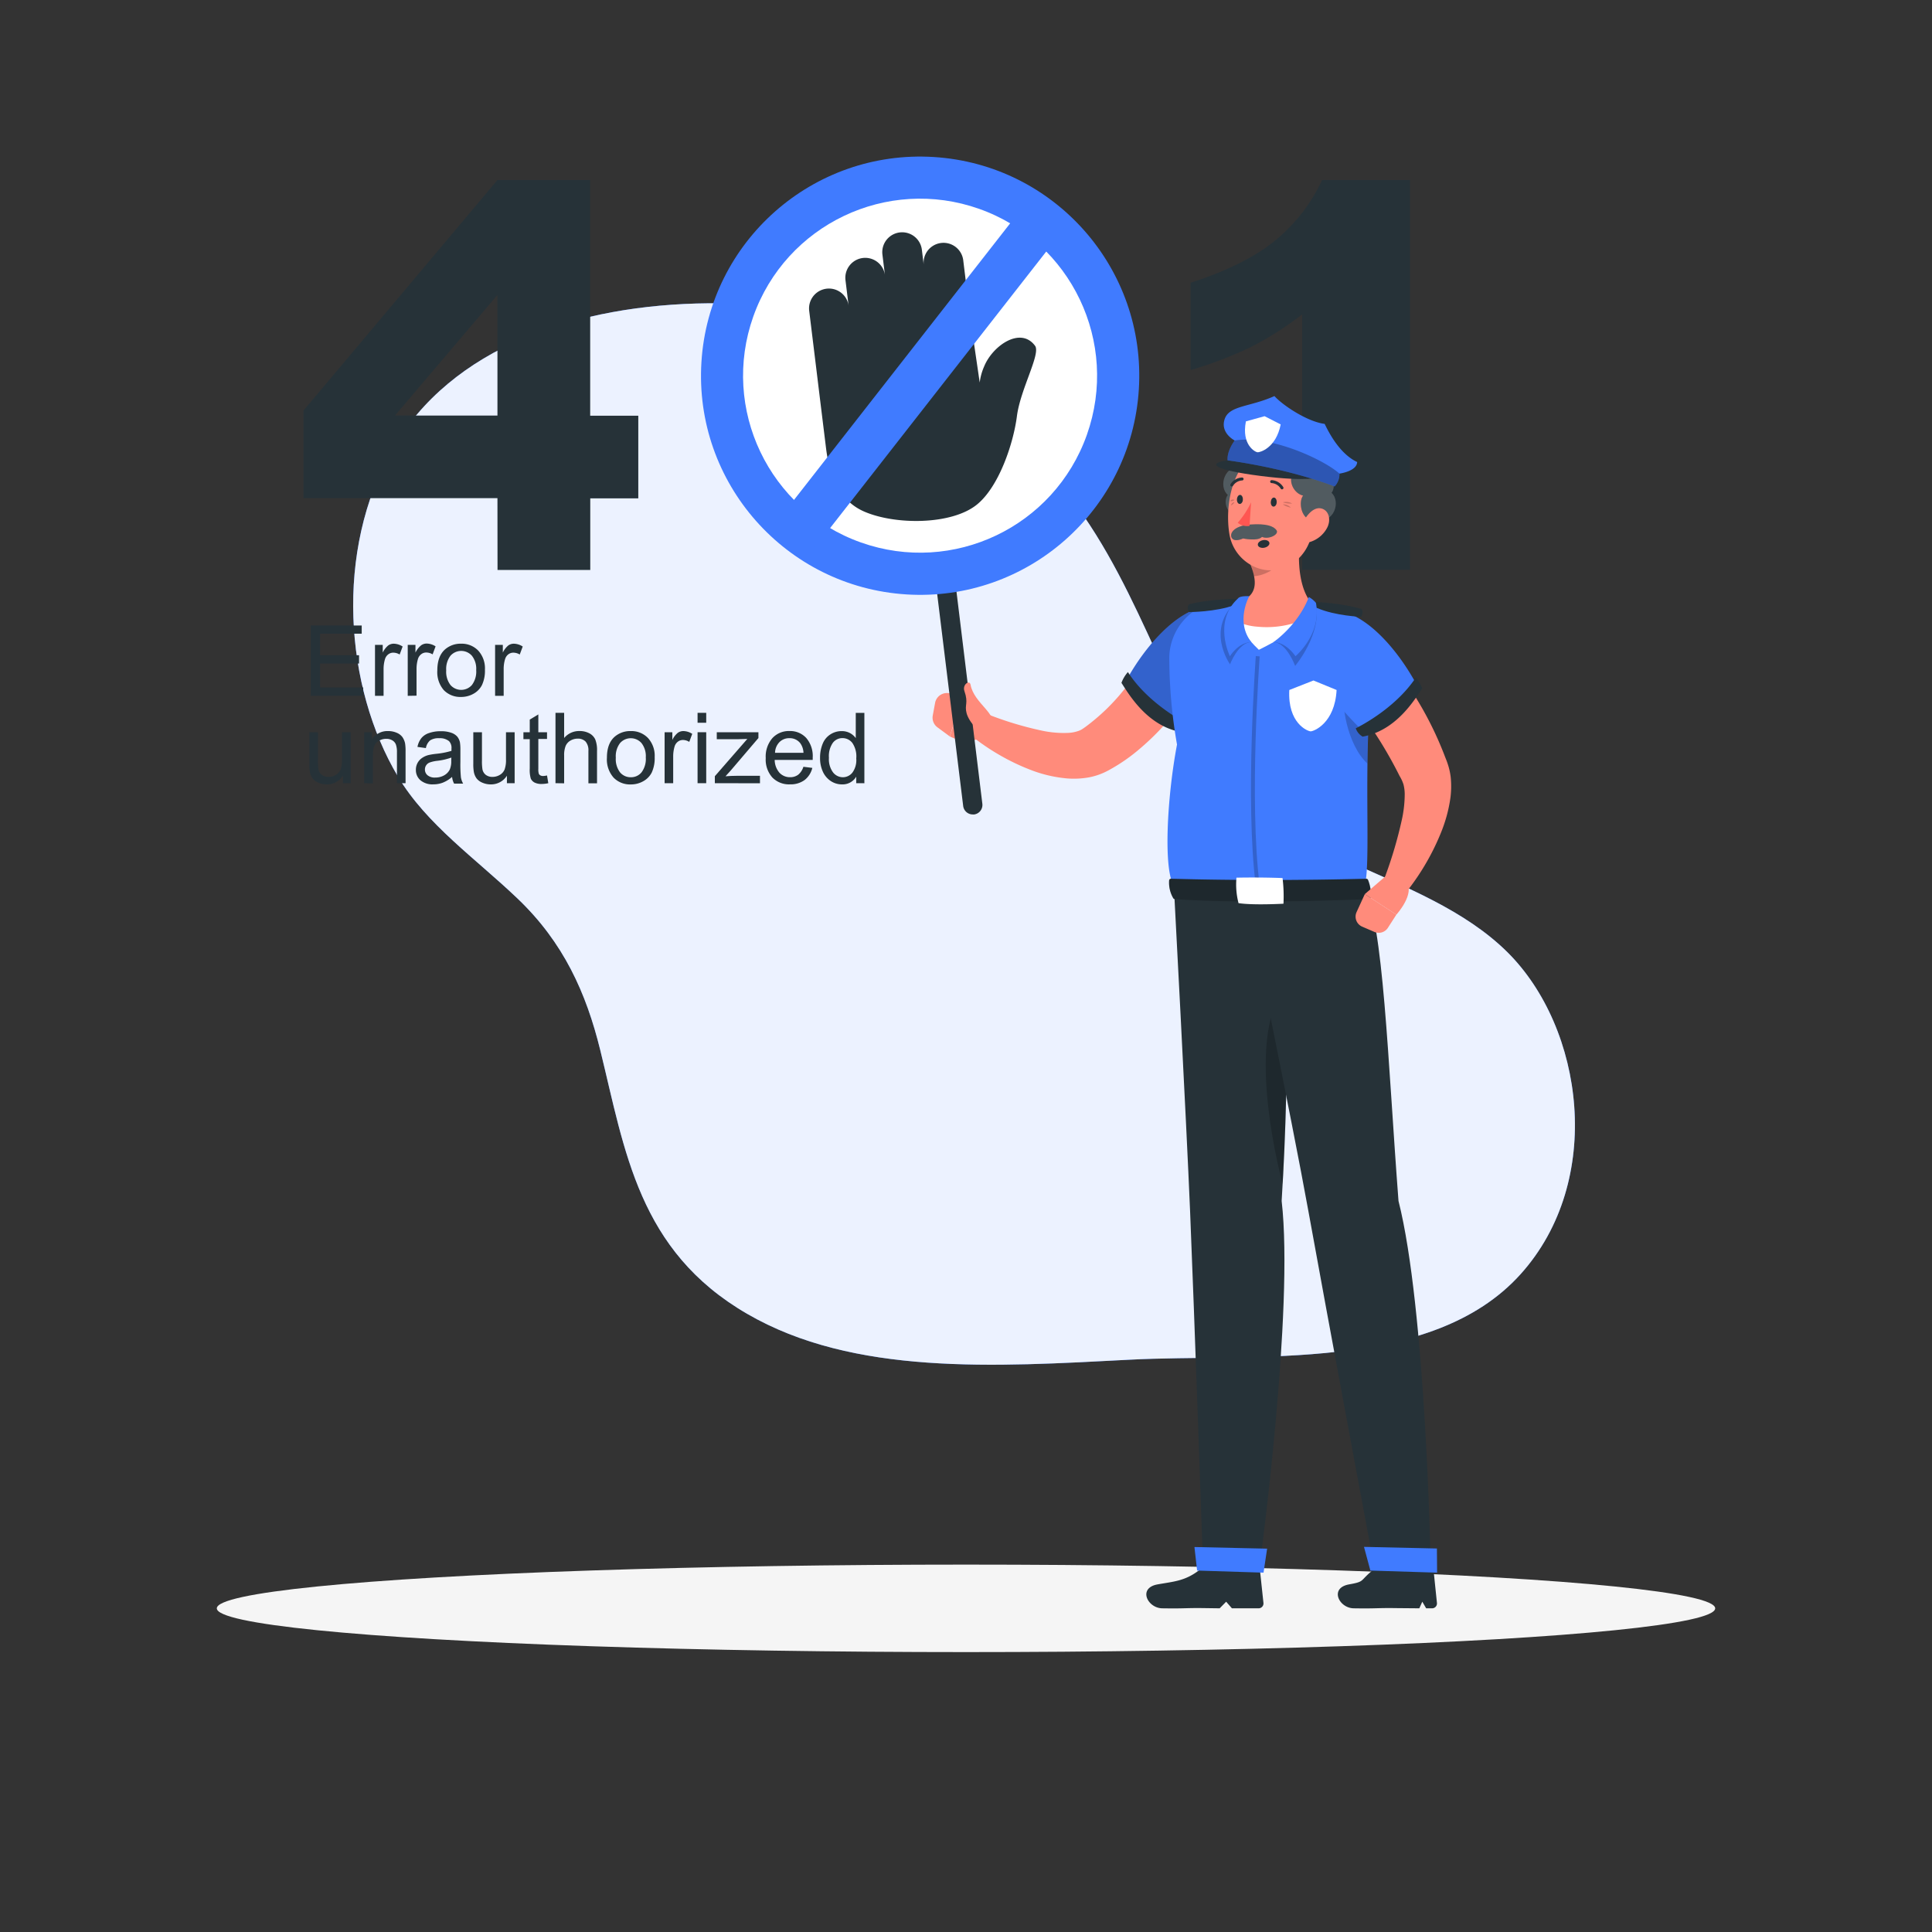 <svg xmlns="http://www.w3.org/2000/svg" viewBox="0 0 500 500">
  <rect x="0" y="0" width="500" height="500" fill="#333333" stroke="none"/>
  <g id="freepik--background-simple--inject-1">
    <path d="M312.63,195.48c-16.42-28.3-22.45-56.7-48.46-80.94-20.39-19-44.8-36.36-80.73-36.05-34.24.3-66.69,11.37-81.9,37.85-15,26.17-12.38,61.45,1.46,84.65,7.37,12.36,20.1,21.2,30.93,31.54,11.94,11.39,17.78,24.45,21.42,39.25,6.4,26,9.83,51.91,38,68.23,27.57,16,63.86,13.73,99,11.88,32.1-1.68,78.09,3.51,101.17-22.13,21.83-24.25,16.35-63.72-3.39-83.32C368.11,224.61,328.38,222.61,312.63,195.48Z" style="fill:#407BFF"></path>
    <path d="M312.63,195.48c-16.42-28.3-22.45-56.7-48.46-80.94-20.39-19-44.8-36.36-80.73-36.05-34.24.3-66.69,11.37-81.9,37.85-15,26.17-12.38,61.45,1.46,84.65,7.37,12.36,20.1,21.2,30.93,31.54,11.94,11.39,17.78,24.45,21.42,39.25,6.4,26,9.83,51.91,38,68.23,27.57,16,63.86,13.73,99,11.88,32.1-1.68,78.09,3.51,101.17-22.13,21.83-24.25,16.35-63.72-3.39-83.32C368.11,224.61,328.38,222.61,312.63,195.48Z" style="fill:#fff;opacity:0.9"></path>
  </g>
  <g id="freepik--Shadow--inject-1">
    <ellipse id="freepik--path--inject-1" cx="250" cy="416.24" rx="193.89" ry="11.32" style="fill:#f5f5f5"></ellipse>
  </g>
  <g id="freepik--error-401--inject-1">
    <path d="M128.74,128.92H78.54V106.26l50.2-59.67h24v61h12.45v21.38H152.76v18.54h-24Zm0-21.38V76.33l-26.52,31.21Z" style="fill:#263238"></path>
    <path d="M364.91,46.59V147.46H337V81.36A84.88,84.88,0,0,1,324,89.68a102.47,102.47,0,0,1-15.87,6.09V73.18q14.07-4.55,21.85-10.9a44.41,44.41,0,0,0,12.18-15.69Z" style="fill:#263238"></path>
  </g>
  <g id="freepik--Character--inject-1">
    <path d="M311.82,173.19c-.44.79-.78,1.36-1.17,2s-.78,1.24-1.17,1.86c-.79,1.22-1.63,2.4-2.48,3.58a82.43,82.43,0,0,1-5.51,6.81,65.42,65.42,0,0,1-6.41,6.25,45.82,45.82,0,0,1-7.67,5.38,18.47,18.47,0,0,1-2.69,1.29,17.11,17.11,0,0,1-3,.84,22.33,22.33,0,0,1-5.53.26,34.2,34.2,0,0,1-9.33-2.16,56,56,0,0,1-8-3.8,57.91,57.91,0,0,1-7.2-4.86,3.5,3.5,0,0,1,3.42-6l.18.07a88.7,88.7,0,0,0,14.53,4.41,27.19,27.19,0,0,0,6.65.55,9.43,9.43,0,0,0,2.56-.47,5,5,0,0,0,.89-.39c.28-.16.33-.21.9-.6A53.25,53.25,0,0,0,291,178.36c1.57-1.92,3.1-3.91,4.55-6,.74-1,1.44-2.07,2.15-3.11l1-1.56.94-1.47.16-.25a7,7,0,0,1,12,7.19Z" style="fill:#ff8b7b"></path>
    <path d="M256.74,185.46l-7.67-5.08-3.25,10.2a9.67,9.67,0,0,0,9.86-.5Z" style="fill:#ff8b7b"></path>
    <path d="M242,181.91l-.6,3.25a3.1,3.1,0,0,0,1.22,3.08l3.17,2.34,3.25-10.2-3.08-.9A3.13,3.13,0,0,0,242,181.91Z" style="fill:#ff8b7b"></path>
    <path d="M312.06,156.94c-7.81,1.23-15.71,10.4-20.46,18.95a30.35,30.35,0,0,0,13.53,12.42s9.26-8.76,13-15.24S319.41,155.77,312.06,156.94Z" style="fill:#407BFF"></path>
    <path d="M312.06,156.94c-7.81,1.23-15.71,10.4-20.46,18.95a30.35,30.35,0,0,0,13.53,12.42s9.26-8.76,13-15.24S319.41,155.77,312.06,156.94Z" style="opacity:0.2"></path>
    <path d="M291.9,173.93a8.89,8.89,0,0,0-1.67,2.79c1.95,3,6.58,11,15.22,12.7a4,4,0,0,0,1.81-2.13S297.32,182.39,291.9,173.93Z" style="fill:#263238"></path>
    <path d="M343.53,156.67a104.52,104.52,0,0,0-28.57-.82c-7.1.91-12.4,7.44-12.35,14.59a131.71,131.71,0,0,0,2,22.25c-2.61,13.75-3.55,32.44-.8,36.56l49.19.69c2.11-5.88-.54-31.33,2.27-57.9A14.06,14.06,0,0,0,343.53,156.67Z" style="fill:#407BFF"></path>
    <path d="M325,229.31c-2.81-22.13,0-59.14,0-59.52l1,.08c0,.37-2.79,37.28,0,59.31Z" style="opacity:0.2"></path>
    <path d="M319.65,156.54c1.69-.63,1.06-1.57,1.06-1.57s-7.68,0-13,1.43c-.81.86.06,2,.06,2S314.62,158.42,319.65,156.54Z" style="fill:#263238"></path>
    <path d="M322.79,155s-3.17,5.86,1.07,11.19c-3.36,0-5.53,5.73-5.53,5.73s-6.56-9.12,1.83-16.41C320.63,154.78,322.79,155,322.79,155Z" style="opacity:0.2"></path>
    <path d="M319.4,157.84c-.82,3.58,6.39,10.33,6.39,10.33s12.75-6.16,13.56-9.69Z" style="fill:#fff"></path>
    <path d="M348.18,178.79c-1.36,2.62.45,14,5.7,18.81.06-4.7.2-9.69.5-14.82Z" style="opacity:0.2"></path>
    <path d="M336.69,137.25l-13.16,8.64c1.56,3.82,2.29,7.8-2.21,9.64a3.12,3.12,0,0,0,0,5.79,15,15,0,0,0,4.12.87,24.68,24.68,0,0,0,12.38-2,3.15,3.15,0,0,0,1.14-4.67C335.51,150.64,335.93,142.16,336.69,137.25Z" style="fill:#ff8b7b"></path>
    <path d="M331.33,140.77l-7.79,5.11a17.47,17.47,0,0,1,1,3.24c3.11-.18,7.17-2.64,7.25-5.21A7.35,7.35,0,0,0,331.33,140.77Z" style="opacity:0.2"></path>
    <path d="M322.08,120.77c3.35-.07,4.26,4.74,3,6.37,2.54.55,3.77,3.52,3,5s-3.71,3.15-6.33,2.49c-4.49-1.12-5.26-4.85-4-6.55C315.35,126.1,316.57,120,322.08,120.77Z" style="fill:#263238"></path>
    <path d="M322.08,120.77c3.35-.07,4.26,4.74,3,6.37,2.54.55,3.77,3.52,3,5s-3.71,3.15-6.33,2.49c-4.49-1.12-5.26-4.85-4-6.55C315.35,126.1,316.57,120,322.08,120.77Z" style="fill:#fff;opacity:0.2"></path>
    <path d="M341,128.7c-1,7.89-1.19,12.56-5.46,16.34-6.43,5.67-16,1.31-17.36-6.75-1.24-7.25.61-18.94,8.58-21.52A11,11,0,0,1,341,128.7Z" style="fill:#ff8b7b"></path>
    <path d="M340.05,134.73c-3.35,0-4.09-4.88-2.81-6.46-2.52-.65-3.64-3.66-2.86-5.14s3.81-3,6.41-2.27c4.45,1.28,5.1,5,3.81,6.69C347,129.65,345.53,135.67,340.05,134.73Z" style="fill:#263238"></path>
    <path d="M340.05,134.73c-3.35,0-4.09-4.88-2.81-6.46-2.52-.65-3.64-3.66-2.86-5.14s3.81-3,6.41-2.27c4.45,1.28,5.1,5,3.81,6.69C347,129.65,345.53,135.67,340.05,134.73Z" style="fill:#fff;opacity:0.2"></path>
    <path d="M332,130a3.17,3.17,0,0,1,2.41.31A6.38,6.38,0,0,1,332,130Z" style="opacity:0.2"></path>
    <path d="M332,130.54a2.61,2.61,0,0,1,2.05.82A5.3,5.3,0,0,1,332,130.54Z" style="opacity:0.2"></path>
    <path d="M319.47,129.39a.79.79,0,0,0-1.1.31A1.5,1.5,0,0,0,319.47,129.39Z" style="opacity:0.2"></path>
    <path d="M319.48,130s-.61-.09-.93.82A2.19,2.19,0,0,0,319.48,130Z" style="opacity:0.2"></path>
    <path d="M343.38,136.74a7.49,7.49,0,0,1-4.22,3.48c-2.28.66-3.19-1.62-2.37-4,.75-2.13,2.82-5.05,5-4.66S344.58,134.63,343.38,136.74Z" style="fill:#ff8b7b"></path>
    <path d="M330.4,130c0,.64-.41,1.14-.84,1.11s-.73-.58-.68-1.23.41-1.14.84-1.11S330.45,129.37,330.4,130Z" style="fill:#263238"></path>
    <path d="M327.2,141.75c-.82.16-1.57-.16-1.67-.7s.5-1.1,1.32-1.26,1.57.16,1.67.7S328,141.6,327.2,141.75Z" style="fill:#263238"></path>
    <path d="M321.65,129.31c0,.64-.42,1.14-.84,1.11s-.74-.58-.69-1.23.42-1.14.84-1.11S321.69,128.66,321.65,129.31Z" style="fill:#263238"></path>
    <path d="M323.64,135.75c-4.68.32-5.58,2.6-4.76,3.6s2.82,0,2.82,0,3.79.81,4.9-.4c1.79.76,4.52-.66,3.75-1.74S327.65,135.47,323.64,135.75Z" style="fill:#263238"></path>
    <path d="M323.64,135.75c-4.68.32-5.58,2.6-4.76,3.6s2.82,0,2.82,0,3.79.81,4.9-.4c1.79.76,4.52-.66,3.75-1.74S327.65,135.47,323.64,135.75Z" style="fill:#fff;opacity:0.2"></path>
    <path d="M323.78,130a22.82,22.82,0,0,1-3.45,5.29,3.77,3.77,0,0,0,3.05.81Z" style="fill:#ff5652"></path>
    <path d="M331.81,126.64a.48.48,0,0,0,.18-.06.38.38,0,0,0,.11-.53,3.78,3.78,0,0,0-3-1.79.38.38,0,0,0,0,.76h0a3,3,0,0,1,2.35,1.44A.38.38,0,0,0,331.81,126.64Z" style="fill:#263238"></path>
    <path d="M318.78,125.89a.4.4,0,0,0,.32-.17,3,3,0,0,1,2.36-1.38.38.38,0,0,0,0-.76,3.74,3.74,0,0,0-3,1.72.37.37,0,0,0,.11.52A.33.33,0,0,0,318.78,125.89Z" style="fill:#263238"></path>
    <path d="M331.69,310.8c2.24-36.08,1.74-73.1-2.15-81.16l-25.75-.39S307,289.57,308,313.6c1.05,25,3.29,90,3.29,90l14.9.18S334.93,338.71,331.69,310.8Z" style="fill:#263238"></path>
    <path d="M332.8,255.65c-8.79,9.6-4.68,36.18-.85,50.82C333,288.16,333.28,269.93,332.8,255.65Z" style="opacity:0.2"></path>
    <path d="M326,405.66l-13.1-.17a3.63,3.63,0,0,0-2.32.69c-3.8,3-6.69,3.09-11,3.86-5.17.93-2.61,6.13,1.2,6.19,6.3.1,5.77-.13,11.15-.05l3.72.05,1.68-1.71,1.49,1.71h6.88a1.26,1.26,0,0,0,1.28-1.39Z" style="fill:#263238"></path>
    <path d="M327,407c-.23,0-17.19-.54-17.19-.54l-.69-6.09,18.81.42Z" style="fill:#407BFF"></path>
    <path d="M361.93,310.8C359.17,274.72,358,238,353,229.94l-31.05-.4s12.35,60,16.69,84.06c4.51,25,16.65,90,16.65,90l14.93.18S369,338.71,361.93,310.8Z" style="fill:#263238"></path>
    <path d="M370.93,405.66l-13.11-.17a3.62,3.62,0,0,0-2.31.69c-3.8,3-2.06,3.09-6.37,3.86-5.17.93-2.62,6.13,1.19,6.19,6.3.1,5.78-.13,11.15-.05l5.84.05.77-1.71,1,1.71h1.54a1.26,1.26,0,0,0,1.25-1.39Z" style="fill:#263238"></path>
    <path d="M371.92,407c-.24,0-17.27-.54-17.27-.54L353,400.33l18.87.42Z" style="fill:#407BFF"></path>
    <path d="M323.31,154.29s-3.69,6.57.55,11.9c-3.36,0-5.56,3.64-5.56,3.64s-4.47-9,2.14-15C320.9,154.15,323.31,154.29,323.31,154.29Z" style="fill:#407BFF"></path>
    <path d="M354.33,232.68c-17.57.73-37.72.95-50.32,0a.45.45,0,0,1-.35-.19,8,8,0,0,1-1.09-4.64.47.47,0,0,1,.48-.43c16.63.45,33.16.43,50.54,0a.48.48,0,0,1,.45.29,10.44,10.44,0,0,1,.74,4.54A.46.46,0,0,1,354.33,232.68Z" style="fill:#263238"></path>
    <path d="M354.33,232.68c-17.57.73-37.72.95-50.32,0a.45.45,0,0,1-.35-.19,8,8,0,0,1-1.09-4.64.47.47,0,0,1,.48-.43c16.63.45,33.16.43,50.54,0a.48.48,0,0,1,.45.29,10.44,10.44,0,0,1,.74,4.54A.46.46,0,0,1,354.33,232.68Z" style="opacity:0.2"></path>
    <path d="M320,227.14a19.08,19.08,0,0,0,.53,6.59c3.81.59,11.63.15,11.63.15a38.14,38.14,0,0,0-.24-6.64C325.92,227,320,227.14,320,227.14Z" style="fill:#fff"></path>
    <path d="M355.13,166.72l.57.51.45.42.85.82c.55.54,1.05,1.08,1.56,1.63,1,1.09,1.95,2.22,2.85,3.36a76.76,76.76,0,0,1,5,7.06,89.91,89.91,0,0,1,7.53,15.24c.27.71.48,1.14.86,2.35a17.45,17.45,0,0,1,.64,3,23.11,23.11,0,0,1-.07,5.35,37.49,37.49,0,0,1-2.4,8.91,61.09,61.09,0,0,1-3.74,7.71,62.08,62.08,0,0,1-4.67,7,3.5,3.5,0,0,1-6.07-3.29l.06-.17a110.47,110.47,0,0,0,4.23-14.39,31.27,31.27,0,0,0,.76-6.65,10.28,10.28,0,0,0-.32-2.57,10,10,0,0,0-1-2.17,109.22,109.22,0,0,0-7.49-12.77c-1.37-2-2.83-4-4.33-5.82-.75-.94-1.53-1.83-2.3-2.71l-1.16-1.27-.56-.59-.26-.27-.17-.16a7,7,0,0,1,9.19-10.57Z" style="fill:#ff8b7b"></path>
    <path d="M346.51,158.06c7.79,1.35,15.55,10.63,20.18,19.25A30.35,30.35,0,0,1,353,189.53s-9.14-8.9-12.79-15.42S339.18,156.79,346.51,158.06Z" style="fill:#407BFF"></path>
    <path d="M366.42,175.34a9.08,9.08,0,0,1,1.63,2.82c-2,3-6.74,10.93-15.41,12.48a4,4,0,0,1-1.77-2.16S360.88,183.72,366.42,175.34Z" style="fill:#263238"></path>
    <path d="M340.87,157.36c-1.61-.69-1-1.6-1-1.6s7.41.26,12.48,1.87c.75.89-.13,2-.13,2S345.65,159.41,340.87,157.36Z" style="fill:#263238"></path>
    <path d="M338.93,155.56s-1.68,5.86-9.36,10.64c3.36,0,5.61,6.13,5.61,6.13s7-8.22,5.38-16.33C340.09,155.28,338.93,155.56,338.93,155.56Z" style="opacity:0.2"></path>
    <path d="M338.71,154.5s-2,6.34-9.14,11.7c3.36,0,5.69,3.63,5.69,3.63s6.88-5.72,5.3-13.83A6.76,6.76,0,0,0,338.71,154.5Z" style="fill:#407BFF"></path>
    <path d="M345.91,178.57c-.46,8.64-5.93,10.7-6.7,10.7s-6-2.06-5.54-10.7l6.25-2.46Z" style="fill:#fff"></path>
    <path d="M359.37,226.1l-6.16,5.3,8.17,5.31s5-5.48,2.52-8.6Z" style="fill:#ff8b7b"></path>
    <path d="M352.52,239.81l3.17,1.37a2.82,2.82,0,0,0,3.49-1.05l2.2-3.42-8.17-5.31-2.13,4.65A2.82,2.82,0,0,0,352.52,239.81Z" style="fill:#ff8b7b"></path>
    <path d="M317.7,119.13c-5.49.75-3.65,2.49,8.59,4.05s15.31.33,15.31.33S327.54,119.1,317.7,119.13Z" style="fill:#263238"></path>
    <path d="M345.39,125.89s-10.75-4.37-27.69-6.76c-.21-2.49,1.84-5.13,1.84-5.13s-3.78-1.89-2.61-5.5,6.58-3.14,12.89-6c2.31,2.54,8.66,6.67,13,7.2,1.07,2.21,3.87,7.74,8.41,9.87-.07,2.41-4.58,3-4.58,3A4.6,4.6,0,0,1,345.39,125.89Z" style="fill:#407BFF"></path>
    <path d="M346.64,122.57c-3.93-3.57-17.89-10.09-27.1-8.57,0,0-2.05,2.65-1.84,5.13,16.94,2.39,27.69,6.76,27.69,6.76A4.6,4.6,0,0,0,346.64,122.57Z" style="opacity:0.3"></path>
    <path d="M331.44,109.84c-1.21,6.16-5.41,7.27-6,7.21s-4.19-1.88-3-8l4.83-1.34Z" style="fill:#fff"></path>
    <path d="M251.75,210.78a2.5,2.5,0,0,1-2.48-2.2l-7.14-58.19a2.5,2.5,0,0,1,5-.61L254.23,208a2.49,2.49,0,0,1-2.17,2.79Z" style="fill:#263238"></path>
    <path d="M250.16,184.6c-.61-2.24.54-2.57-.57-5.75-.59-1.69,1.35-3,1.59-1.64.9,4.95,7.47,7.72,5.19,10.85S250.76,186.84,250.16,184.6Z" style="fill:#ff8b7b"></path>
    <circle cx="238.13" cy="97.23" r="56.71" transform="translate(126.18 328.81) rotate(-86.41)" style="fill:#407BFF"></circle>
    <circle cx="238.13" cy="97.23" r="45.8" transform="translate(66.94 289.21) rotate(-70.49)" style="fill:#fff"></circle>
    <path d="M267.87,89.49c-3.76-5.08-11,0-13.17,5.34A14.52,14.52,0,0,0,253.55,99l-2.39-16.31-1.89-15.46a5.15,5.15,0,0,0-10.22,1.25l-.47-3.85a5.14,5.14,0,1,0-10.21,1.26l.66,5.36a5.15,5.15,0,0,0-6.38-4.36h0a5.16,5.16,0,0,0-3.84,5.62l.82,6.69a5.14,5.14,0,0,0-6.38-4.36h0a5.14,5.14,0,0,0-3.83,5.61l1.64,13.37,1.17,9.59L213.78,116c1.1,9,4.61,14.08,9.82,16.37,8,3.51,22.65,3.55,29.23-1.79,5.76-4.67,9.46-15.92,10.35-22.89S269.4,91.54,267.87,89.49Z" style="fill:#263238"></path>
    <rect x="232.21" y="42.47" width="11.85" height="109.53" transform="translate(110.37 -126.01) rotate(38.01)" style="fill:#407BFF"></rect>
  </g>
  <g id="freepik--error-unauthorized--inject-1">
    <path d="M80.44,180.08v-18.2H93.61V164H82.85v5.58H92.92v2.14H82.85v6.19H94v2.15Z" style="fill:#263238"></path>
    <path d="M97.05,180.08V166.89h2v2a5.55,5.55,0,0,1,1.42-1.85,2.45,2.45,0,0,1,1.43-.45,4.37,4.37,0,0,1,2.3.73l-.77,2.07a3.19,3.19,0,0,0-1.64-.48,2.07,2.07,0,0,0-1.31.44,2.4,2.4,0,0,0-.84,1.22,8.94,8.94,0,0,0-.37,2.61v6.9Z" style="fill:#263238"></path>
    <path d="M105.52,180.08V166.89h2v2A5.55,5.55,0,0,1,109,167a2.47,2.47,0,0,1,1.43-.45,4.37,4.37,0,0,1,2.3.73l-.77,2.07a3.19,3.19,0,0,0-1.64-.48,2.07,2.07,0,0,0-1.31.44,2.4,2.4,0,0,0-.84,1.22,8.94,8.94,0,0,0-.37,2.61v6.9Z" style="fill:#263238"></path>
    <path d="M113.18,173.49q0-3.66,2-5.43a6.1,6.1,0,0,1,4.14-1.47,5.91,5.91,0,0,1,4.45,1.79,6.79,6.79,0,0,1,1.73,4.92,8.74,8.74,0,0,1-.77,4,5.38,5.38,0,0,1-2.22,2.26,6.44,6.44,0,0,1-3.19.81,5.93,5.93,0,0,1-4.47-1.77A7.1,7.1,0,0,1,113.18,173.49Zm2.3,0a5.64,5.64,0,0,0,1.1,3.79,3.69,3.69,0,0,0,5.55,0,5.77,5.77,0,0,0,1.11-3.87,5.44,5.44,0,0,0-1.11-3.7,3.7,3.7,0,0,0-5.55,0A5.64,5.64,0,0,0,115.48,173.49Z" style="fill:#263238"></path>
    <path d="M128.13,180.08V166.89h2v2a5.42,5.42,0,0,1,1.42-1.85,2.45,2.45,0,0,1,1.43-.45,4.37,4.37,0,0,1,2.3.73l-.77,2.07a3.22,3.22,0,0,0-1.64-.48,2.1,2.1,0,0,0-1.32.44,2.39,2.39,0,0,0-.83,1.22,8.62,8.62,0,0,0-.37,2.61v6.9Z" style="fill:#263238"></path>
    <path d="M88.75,202.69v-1.94A4.84,4.84,0,0,1,84.56,203a5.27,5.27,0,0,1-2.17-.45,3.62,3.62,0,0,1-1.51-1.12,4.54,4.54,0,0,1-.69-1.66,11.66,11.66,0,0,1-.13-2.09V189.5h2.23v7.31a13,13,0,0,0,.14,2.36,2.37,2.37,0,0,0,.89,1.39,2.82,2.82,0,0,0,1.69.5,3.72,3.72,0,0,0,1.89-.51,2.94,2.94,0,0,0,1.25-1.41,7.13,7.13,0,0,0,.36-2.57V189.5h2.24v13.19Z" style="fill:#263238"></path>
    <path d="M94.25,202.69V189.5h2v1.87a4.76,4.76,0,0,1,4.2-2.17,5.38,5.38,0,0,1,2.19.43,3.49,3.49,0,0,1,1.5,1.12,4.53,4.53,0,0,1,.7,1.66,13.12,13.12,0,0,1,.12,2.17v8.11h-2.23v-8a5.84,5.84,0,0,0-.27-2,2.14,2.14,0,0,0-.92-1.08,2.92,2.92,0,0,0-1.56-.4,3.67,3.67,0,0,0-2.47.9c-.69.61-1,1.76-1,3.45v7.2Z" style="fill:#263238"></path>
    <path d="M117,201.06a8.2,8.2,0,0,1-2.4,1.49,6.84,6.84,0,0,1-2.46.44,4.79,4.79,0,0,1-3.34-1.07,3.48,3.48,0,0,1-1.17-2.71,3.64,3.64,0,0,1,1.6-3.05,5.28,5.28,0,0,1,1.61-.74,17.67,17.67,0,0,1,2-.33,20.57,20.57,0,0,0,4-.77c0-.31,0-.5,0-.59a2.46,2.46,0,0,0-.63-1.92,3.72,3.72,0,0,0-2.55-.76,4,4,0,0,0-2.33.55,3.38,3.38,0,0,0-1.11,2l-2.18-.3a5.22,5.22,0,0,1,1-2.26,4.23,4.23,0,0,1,2-1.33,8.81,8.81,0,0,1,3-.47,7.8,7.8,0,0,1,2.75.4,3.59,3.59,0,0,1,1.55,1,3.51,3.51,0,0,1,.7,1.52,13.2,13.2,0,0,1,.11,2.06v3a33.25,33.25,0,0,0,.14,4,5.18,5.18,0,0,0,.57,1.58h-2.34A4.7,4.7,0,0,1,117,201.06Zm-.19-5a16.41,16.41,0,0,1-3.65.84,8.56,8.56,0,0,0-2,.45,1.93,1.93,0,0,0-.88.73,1.88,1.88,0,0,0-.31,1.06,1.91,1.91,0,0,0,.67,1.49,2.89,2.89,0,0,0,2,.6,4.59,4.59,0,0,0,2.3-.57,3.51,3.51,0,0,0,1.48-1.55,5.37,5.37,0,0,0,.36-2.23Z" style="fill:#263238"></path>
    <path d="M131.19,202.69v-1.94A4.84,4.84,0,0,1,127,203a5.35,5.35,0,0,1-2.18-.45,3.65,3.65,0,0,1-1.5-1.12,4.22,4.22,0,0,1-.69-1.66,11.45,11.45,0,0,1-.14-2.09V189.5h2.24v7.31a13,13,0,0,0,.14,2.36,2.37,2.37,0,0,0,.89,1.39,2.82,2.82,0,0,0,1.69.5,3.72,3.72,0,0,0,1.89-.51,2.94,2.94,0,0,0,1.25-1.41,7.13,7.13,0,0,0,.36-2.57V189.5h2.24v13.19Z" style="fill:#263238"></path>
    <path d="M141.57,200.69l.33,2a7.86,7.86,0,0,1-1.69.2,3.9,3.9,0,0,1-1.89-.38,2.22,2.22,0,0,1-.95-1,8,8,0,0,1-.27-2.63v-7.59h-1.64V189.5h1.64v-3.27l2.22-1.34v4.61h2.25v1.74h-2.25V199a3.82,3.82,0,0,0,.12,1.23.9.9,0,0,0,.39.43,1.45,1.45,0,0,0,.76.17A6.92,6.92,0,0,0,141.57,200.69Z" style="fill:#263238"></path>
    <path d="M143.76,202.69V184.48H146V191a5,5,0,0,1,3.95-1.81,5.28,5.28,0,0,1,2.55.58,3.45,3.45,0,0,1,1.55,1.59,7.41,7.41,0,0,1,.46,3v8.36h-2.23v-8.36a3.47,3.47,0,0,0-.73-2.44,2.71,2.71,0,0,0-2.06-.76,3.68,3.68,0,0,0-1.87.51,2.9,2.9,0,0,0-1.24,1.4,6.37,6.37,0,0,0-.38,2.43v7.22Z" style="fill:#263238"></path>
    <path d="M157.07,196.09q0-3.66,2-5.42a6.12,6.12,0,0,1,4.15-1.47A5.94,5.94,0,0,1,167.7,191a6.79,6.79,0,0,1,1.73,4.93,8.84,8.84,0,0,1-.76,4,5.36,5.36,0,0,1-2.23,2.27,6.43,6.43,0,0,1-3.18.81,5.91,5.91,0,0,1-4.48-1.78A7.09,7.09,0,0,1,157.07,196.09Zm2.3,0a5.67,5.67,0,0,0,1.1,3.8,3.56,3.56,0,0,0,2.79,1.26,3.51,3.51,0,0,0,2.77-1.27,5.77,5.77,0,0,0,1.1-3.86,5.46,5.46,0,0,0-1.11-3.71,3.69,3.69,0,0,0-5.55,0A5.59,5.59,0,0,0,159.37,196.09Z" style="fill:#263238"></path>
    <path d="M172,202.69V189.5h2v2a5.32,5.32,0,0,1,1.42-1.85,2.45,2.45,0,0,1,1.43-.45,4.36,4.36,0,0,1,2.3.72l-.77,2.08a3.12,3.12,0,0,0-1.64-.49,2.11,2.11,0,0,0-1.31.44,2.45,2.45,0,0,0-.84,1.22,9,9,0,0,0-.37,2.61v6.91Z" style="fill:#263238"></path>
    <path d="M180.53,187.05v-2.57h2.24v2.57Zm0,15.64V189.5h2.24v13.19Z" style="fill:#263238"></path>
    <path d="M185,202.69v-1.81l8.4-9.64c-1,0-1.8.07-2.52.07h-5.38V189.5h10.78V191l-7.14,8.37-1.38,1.53q1.5-.12,2.82-.12h6.1v1.93Z" style="fill:#263238"></path>
    <path d="M207.92,198.44l2.31.29a5.66,5.66,0,0,1-2,3.14,6.1,6.1,0,0,1-3.77,1.12,6,6,0,0,1-4.59-1.79,6.94,6.94,0,0,1-1.7-5,7.3,7.3,0,0,1,1.72-5.17,5.77,5.77,0,0,1,4.44-1.84,5.65,5.65,0,0,1,4.33,1.8,7.19,7.19,0,0,1,1.67,5.07c0,.13,0,.33,0,.6h-9.84a5.14,5.14,0,0,0,1.23,3.32,3.68,3.68,0,0,0,2.76,1.16,3.43,3.43,0,0,0,2.1-.65A4.3,4.3,0,0,0,207.92,198.44Zm-7.34-3.61h7.36a4.5,4.5,0,0,0-.84-2.5,3.43,3.43,0,0,0-2.77-1.29,3.54,3.54,0,0,0-2.59,1A4.07,4.07,0,0,0,200.58,194.83Z" style="fill:#263238"></path>
    <path d="M221.59,202.69V201a4.09,4.09,0,0,1-3.69,2,5.19,5.19,0,0,1-2.9-.87,5.77,5.77,0,0,1-2.05-2.43,8.44,8.44,0,0,1-.72-3.58,9.41,9.41,0,0,1,.66-3.59,5.11,5.11,0,0,1,2-2.46,5.3,5.3,0,0,1,2.94-.86,4.47,4.47,0,0,1,2.13.5,4.58,4.58,0,0,1,1.51,1.31v-6.53h2.23v18.21Zm-7.06-6.58a5.7,5.7,0,0,0,1.06,3.78,3.24,3.24,0,0,0,2.52,1.26,3.15,3.15,0,0,0,2.49-1.2,5.49,5.49,0,0,0,1-3.66,6.22,6.22,0,0,0-1-4,3.21,3.21,0,0,0-2.57-1.27,3.09,3.09,0,0,0-2.49,1.22A6,6,0,0,0,214.53,196.11Z" style="fill:#263238"></path>
  </g>
</svg>